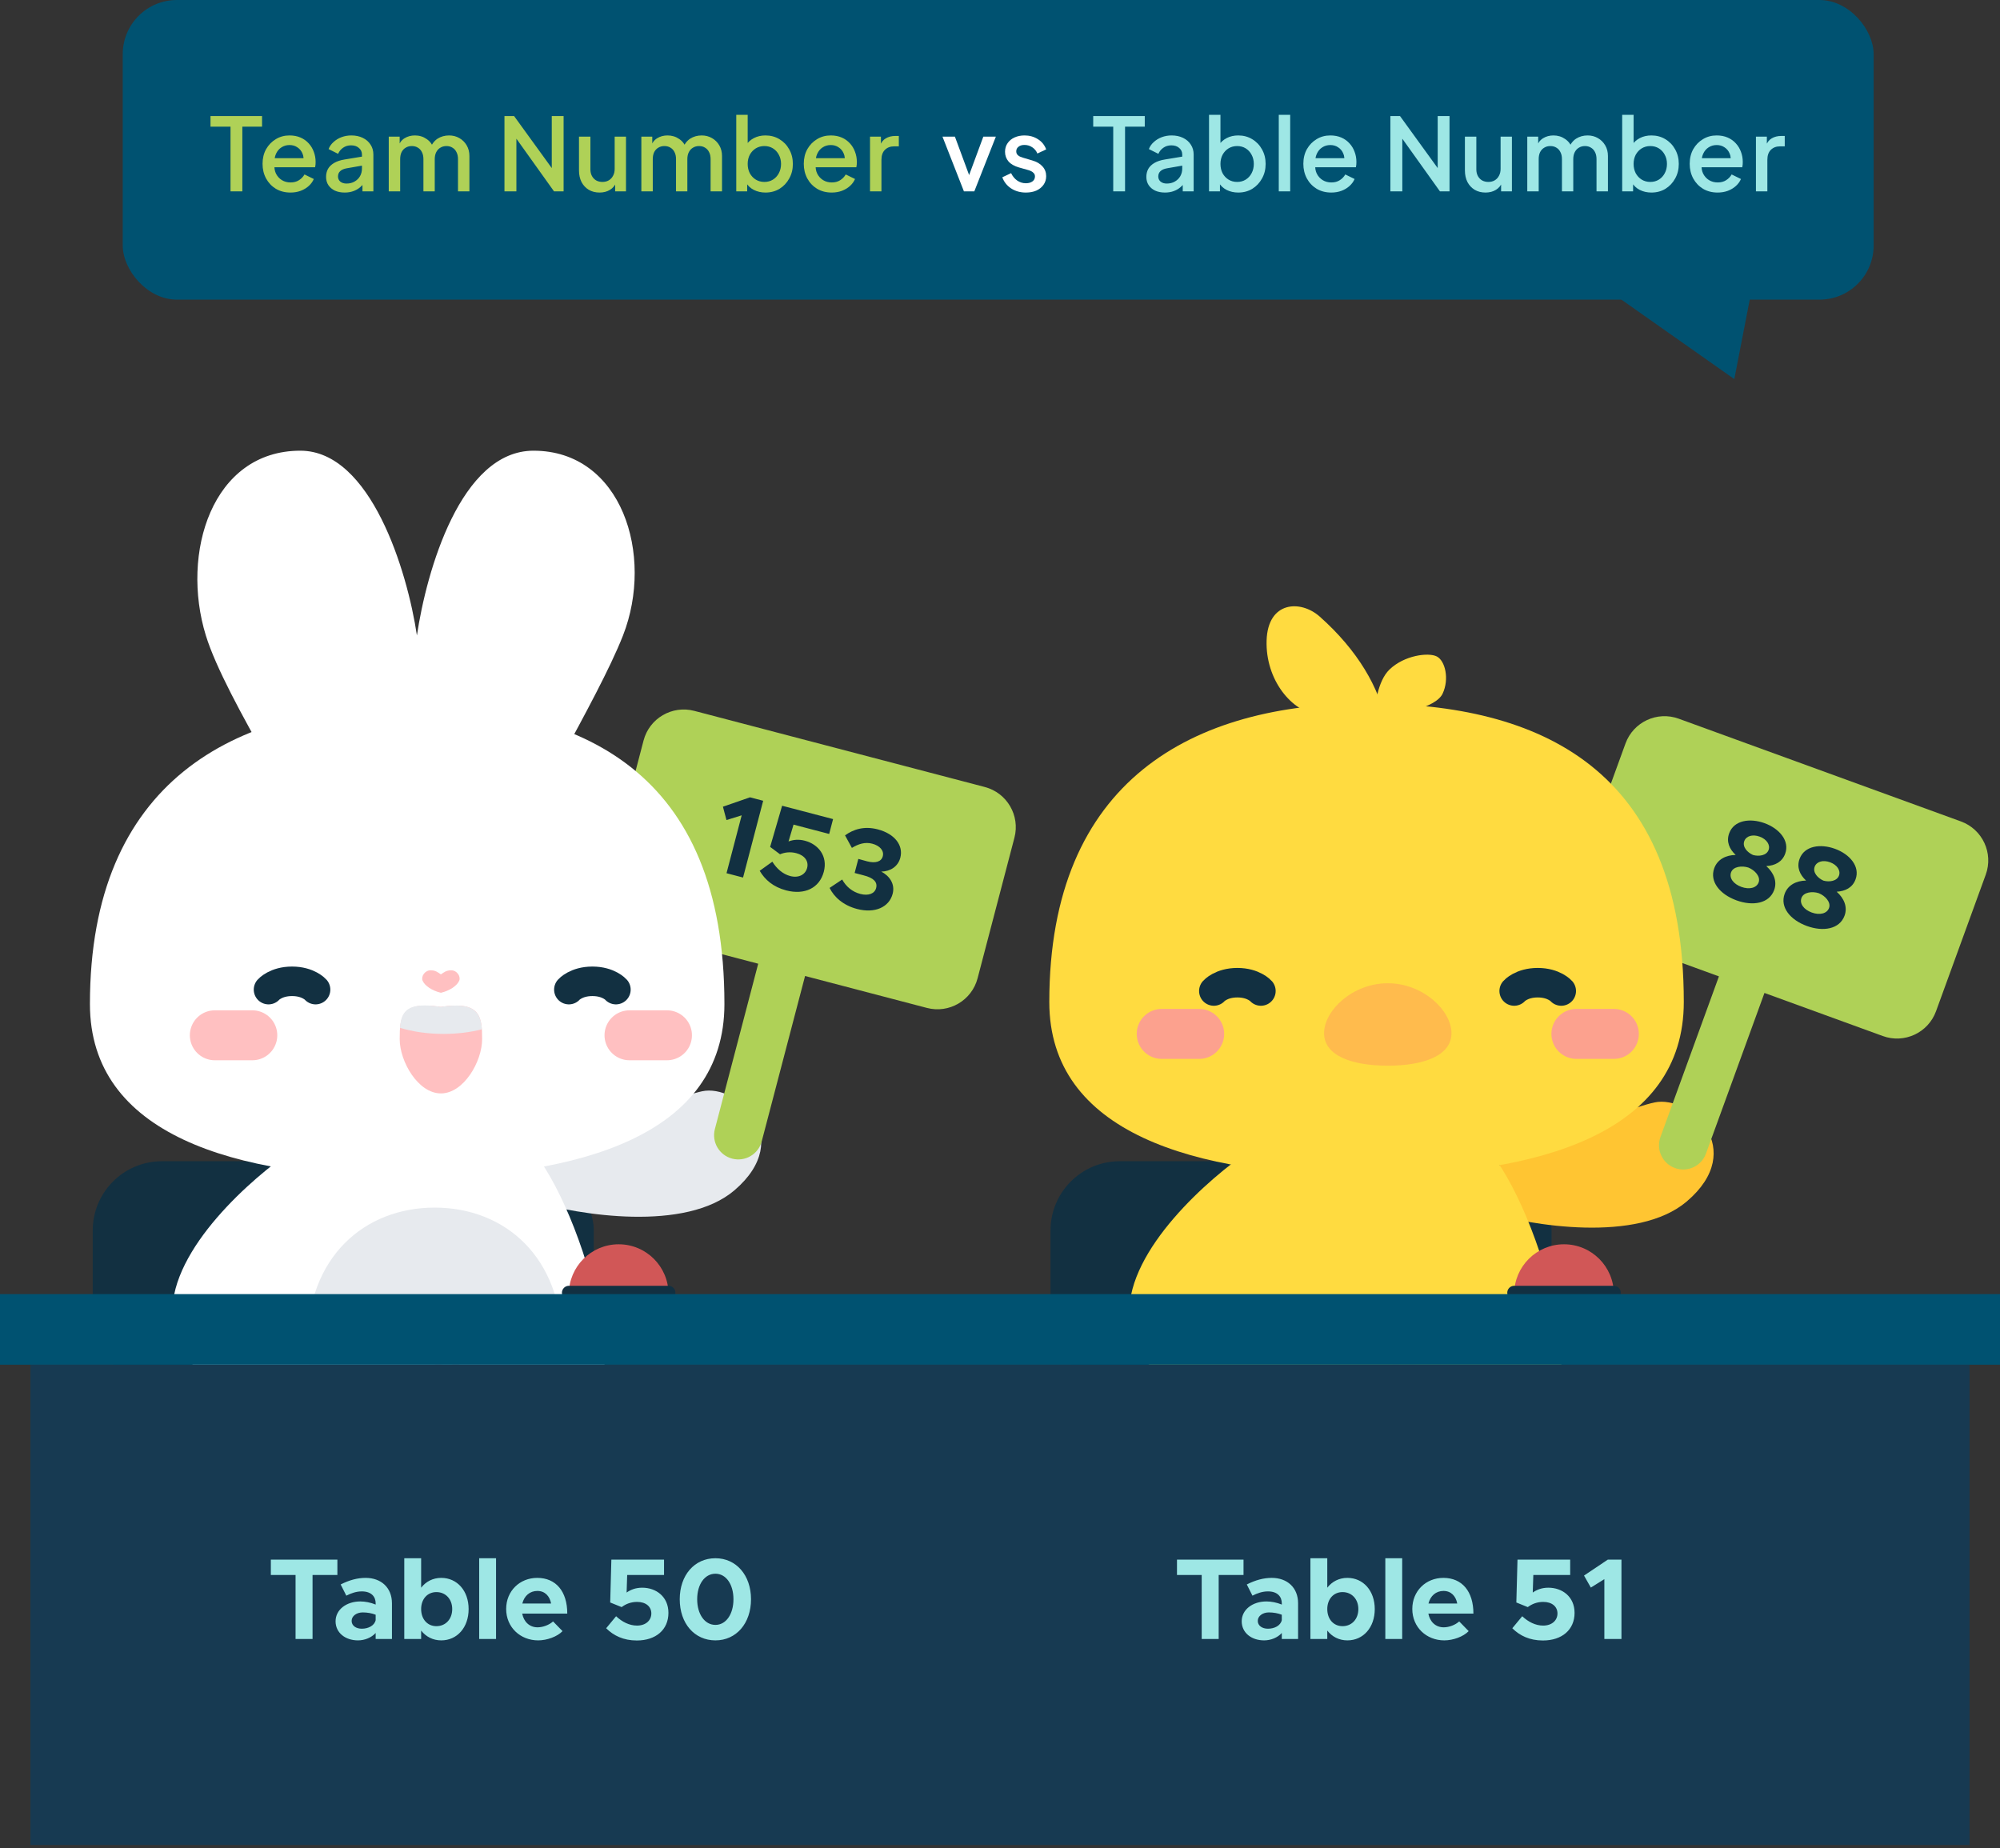 <svg width="554" height="512" viewBox="0 0 554 512" fill="none" xmlns="http://www.w3.org/2000/svg">
<rect x="0" y="0" width="554" height="512" fill="#333333" stroke="none"/>
<rect x="25.688" y="321.663" width="138.788" height="62.493" rx="19.169" fill="#123041"/>
<rect x="290.996" y="321.663" width="138.788" height="62.493" rx="19.169" fill="#123041"/>
<path d="M203.472 329.687C189.897 341.33 160.458 336.595 147.435 332.773C146.456 331.591 144.562 328.379 144.815 324.982C145.131 320.736 184.709 304.39 194.465 302.285C204.221 300.181 220.441 315.134 203.472 329.687Z" fill="#E7EAEE"/>
<path fill-rule="evenodd" clip-rule="evenodd" d="M192.31 196.91C186.165 195.3 179.878 198.975 178.268 205.12L168.063 244.061C166.453 250.206 170.129 256.493 176.273 258.103L210.023 266.947L198.02 312.75C197.081 316.334 199.225 320.002 202.809 320.941C206.394 321.88 210.061 319.736 211 316.151L223.003 270.349L256.752 279.193C262.896 280.804 269.183 277.128 270.793 270.983L280.998 232.042C282.609 225.897 278.933 219.61 272.788 218L192.31 196.91Z" fill="#AFD157"/>
<path d="M201.245 241.879L205.447 225.844L201.233 227.155L200.251 223.457L207.747 220.856L211.4 221.813L205.827 243.079L201.245 241.879ZM217.777 246.641C214.217 245.708 211.896 243.711 210.434 241.21L213.94 238.689C215.152 240.627 216.843 242.129 218.886 242.664C221.269 243.289 223.097 242.246 223.576 240.42C224.063 238.563 222.901 236.935 220.58 236.327C218.97 235.905 217.439 236.066 216.067 236.633L213.327 234.591L216.646 223.188L230.761 226.887L229.682 231.004L219.808 228.417L218.42 233.081C219.667 232.614 221.175 232.414 222.939 232.876C226.685 233.858 229.333 237.132 228.198 241.466C227.013 245.985 222.885 247.98 217.777 246.641ZM237.398 251.783C233.591 250.785 231.048 248.498 229.796 245.953L233.284 243.626C234.379 245.633 236.156 247.058 238.291 247.617C240.613 248.226 242.29 247.507 242.687 245.991C243.117 244.35 242.036 243.174 239.18 242.458L236.735 241.817L237.757 237.917L240.194 238.589C242.516 239.197 244.136 238.696 244.533 237.179C244.939 235.631 243.713 234.251 241.608 233.7C239.627 233.18 237.789 233.757 235.975 234.87L234.074 231.394C236.398 229.721 239.367 228.746 243.143 229.735C247.91 230.984 250.272 234.217 249.388 237.591C248.747 240.036 246.644 241.371 244.113 241.435C246.296 242.57 248.002 244.77 247.264 247.587C246.299 251.271 242.382 253.089 237.398 251.783Z" fill="#123041"/>
<path d="M158.51 423.393C163.473 421.364 168.305 394.326 167.326 380.866L119.657 388.474C118.677 399.398 118.612 421.676 120.963 423.393C123.901 425.538 152.307 425.928 158.51 423.393Z" fill="#E7EAEE"/>
<path d="M162.236 393.446C177.072 383.58 157.017 322.037 142.526 314.286C128.035 306.534 104.466 307.708 94.115 314.286C83.764 320.863 58.185 383.345 73.022 393.446C87.858 403.546 147.4 403.311 162.236 393.446Z" fill="white"/>
<path d="M77.447 423.393C72.484 421.364 67.652 394.326 68.631 380.866L116.3 388.474C117.28 399.398 117.345 421.676 114.994 423.393C112.056 425.538 83.65 425.928 77.447 423.393Z" fill="white"/>
<path d="M47.745 363.715C47.438 345.834 69.863 326.182 81.114 318.591C82.648 318.591 86.331 319.181 88.785 321.543C91.854 324.495 79.197 365.402 74.594 374.258C69.991 383.114 48.129 386.066 47.745 363.715Z" fill="white"/>
<path d="M155.689 372.506C155.689 390.964 139.889 395.398 120.399 395.398C100.909 395.398 85.109 390.964 85.109 372.506C85.109 348.241 100.909 334.506 120.399 334.506C139.889 334.506 155.689 348.241 155.689 372.506Z" fill="#E7EAEE"/>
<path d="M121.483 384.327C121.625 384.328 121.766 384.3 121.898 384.247C122.03 384.194 122.149 384.115 122.25 384.015L127.057 379.18C127.234 378.975 127.326 378.711 127.316 378.44C127.305 378.17 127.192 377.913 127 377.722C126.808 377.531 126.55 377.418 126.278 377.408C126.006 377.398 125.74 377.49 125.534 377.666L120.716 382.447C120.615 382.546 120.535 382.665 120.48 382.796C120.425 382.927 120.397 383.068 120.397 383.209C120.397 383.351 120.425 383.492 120.48 383.623C120.535 383.753 120.615 383.872 120.716 383.972C120.814 384.08 120.932 384.166 121.063 384.227C121.195 384.288 121.338 384.322 121.483 384.327Z" fill="#FFC0C1"/>
<path d="M126.238 384.327C126.38 384.328 126.519 384.301 126.65 384.247C126.781 384.194 126.899 384.115 126.999 384.016C127.1 383.916 127.18 383.798 127.234 383.667C127.288 383.537 127.316 383.396 127.316 383.255C127.316 383.113 127.288 382.973 127.234 382.843C127.18 382.712 127.1 382.594 126.999 382.494L122.23 377.724C122.131 377.624 122.012 377.544 121.882 377.49C121.751 377.435 121.611 377.407 121.469 377.407C121.328 377.407 121.188 377.435 121.057 377.49C120.927 377.544 120.808 377.624 120.709 377.724C120.509 377.925 120.397 378.197 120.397 378.48C120.397 378.763 120.509 379.035 120.709 379.236L125.488 384.016C125.688 384.214 125.957 384.326 126.238 384.327V384.327Z" fill="#FFC0C1"/>
<path d="M57.018 176.021C62.554 193.965 86.256 229.095 91.27 243.785H138.668C143.682 229.095 165.557 193.965 172.574 176.021C181.277 153.767 172.226 124.843 147.781 124.843C127.597 124.843 118.142 158.172 115.488 176.021C112.834 158.172 102.687 124.843 83.196 124.843C58.751 124.843 49.974 153.188 57.018 176.021Z" fill="white"/>
<path d="M200.666 278.114C200.666 314.228 161.065 326.203 112.934 326.203C64.803 326.203 24.91 314.228 24.91 278.114C24.91 216.536 64.803 195.424 112.934 195.424C161.065 195.424 200.666 213.604 200.666 278.114Z" fill="white"/>
<path d="M59.508 286.775H69.887" stroke="#FFC0C1" stroke-width="13.839" stroke-linecap="round"/>
<path d="M174.371 286.775H184.75" stroke="#FFC0C1" stroke-width="13.839" stroke-linecap="round"/>
<path d="M133.549 287.827C133.549 281.592 133.038 277.19 122.112 278.915C111.185 277.19 110.715 281.595 110.715 287.827C110.715 294.059 115.827 302.877 122.132 302.877C128.438 302.877 133.549 294.063 133.549 287.827Z" fill="#FFC0C1"/>
<path fill-rule="evenodd" clip-rule="evenodd" d="M133.479 285.123C130.301 285.934 126.696 286.392 122.875 286.392C118.451 286.392 114.316 285.778 110.799 284.712C111.157 279.916 112.992 277.476 122.112 278.916C131.375 277.453 133.153 280.394 133.479 285.123Z" fill="#E7EAEE"/>
<path d="M119.302 268.771C120.66 268.771 121.282 269.337 122.131 269.903C122.98 269.337 123.602 268.771 124.961 268.771C126.658 268.771 127.644 270.55 127.224 271.601C126.658 273.017 124.583 274.432 122.131 274.998C119.679 274.432 117.604 273.017 117.038 271.601C116.618 270.55 117.604 268.771 119.302 268.771Z" fill="#FFC0C1"/>
<path d="M87.414 274.123C87.414 274.123 85.409 271.823 80.896 271.823C76.384 271.823 74.379 274.123 74.379 274.123" stroke="#123041" stroke-width="8.175" stroke-linecap="round"/>
<path d="M170.609 274.123C170.609 274.123 168.604 271.823 164.092 271.823C159.58 271.823 157.574 274.123 157.574 274.123" stroke="#123041" stroke-width="8.175" stroke-linecap="round"/>
<circle cx="171.376" cy="358.469" r="13.802" fill="#D15757"/>
<path d="M157.574 358.086H185.178" stroke="#123041" stroke-width="3.834" stroke-linecap="round"/>
<path d="M467.231 332.808C453.608 344.395 424.189 339.539 411.182 335.663C410.208 334.477 408.327 331.257 408.594 327.861C408.928 323.616 448.572 307.434 458.337 305.369C468.102 303.305 484.259 318.326 467.231 332.808Z" fill="#FFC532"/>
<path fill-rule="evenodd" clip-rule="evenodd" d="M465.003 199.078C459.034 196.905 452.434 199.982 450.261 205.951L436.489 243.779C434.316 249.747 437.393 256.348 443.362 258.521L476.145 270.456L459.947 314.949C458.68 318.431 460.475 322.281 463.957 323.549C467.438 324.816 471.289 323.021 472.556 319.539L488.754 275.047L521.538 286.982C527.507 289.155 534.108 286.078 536.281 280.109L550.052 242.282C552.225 236.313 549.148 229.712 543.179 227.539L465.003 199.078Z" fill="#AFD157"/>
<path d="M481.004 249.399C476.433 247.735 473.493 244.213 474.85 240.484C475.737 238.049 478.078 236.858 480.782 236.82C479.055 235.204 478.128 233.164 478.982 230.819C480.307 227.18 484.758 226.553 488.787 228.02C492.907 229.52 495.79 232.919 494.498 236.467C493.655 238.783 491.665 239.761 489.261 239.907C491.347 241.756 492.314 244.152 491.449 246.527C490.08 250.286 485.544 251.052 481.004 249.399ZM485.58 236.83C487.247 237.301 489.342 236.974 489.9 235.44C490.415 234.027 489.384 232.46 487.43 231.749C485.445 231.026 483.679 231.575 483.164 232.988C482.584 234.582 484 236.119 485.58 236.83ZM482.361 245.671C484.556 246.47 486.574 245.979 487.144 244.415C487.735 242.791 486.062 241.024 484.31 240.318C482.514 239.733 480.097 240.011 479.506 241.634C478.937 243.198 480.136 244.861 482.361 245.671ZM500.502 256.498C495.931 254.834 492.991 251.311 494.349 247.583C495.235 245.147 497.576 243.956 500.28 243.919C498.553 242.302 497.627 240.263 498.48 237.917C499.805 234.279 504.256 233.652 508.285 235.119C512.405 236.618 515.288 240.018 513.996 243.566C513.153 245.881 511.163 246.859 508.759 247.006C510.845 248.855 511.812 251.25 510.947 253.626C509.578 257.384 505.042 258.151 500.502 256.498ZM505.078 243.929C506.745 244.4 508.84 244.072 509.398 242.539C509.913 241.126 508.882 239.559 506.928 238.847C504.943 238.125 503.177 238.674 502.663 240.087C502.082 241.68 503.498 243.217 505.078 243.929ZM501.859 252.769C504.054 253.568 506.072 253.077 506.642 251.513C507.233 249.89 505.56 248.123 503.808 247.417C502.012 246.831 499.595 247.109 499.004 248.733C498.435 250.296 499.634 251.959 501.859 252.769Z" fill="#123041"/>
<path d="M423.565 423.524C428.528 421.496 433.36 394.458 432.38 380.998L384.712 388.606C383.732 399.53 383.667 421.808 386.018 423.524C388.956 425.67 417.361 426.06 423.565 423.524Z" fill="#FFC532"/>
<path d="M427.291 393.577C442.127 383.712 422.071 322.169 407.58 314.417C393.089 306.666 369.52 307.84 359.17 314.417C348.819 320.995 323.24 383.477 338.076 393.577C352.912 403.678 412.455 403.443 427.291 393.577Z" fill="#FFDB40"/>
<path d="M342.502 423.524C337.539 421.496 332.706 394.458 333.686 380.998L381.355 388.606C382.334 399.53 382.4 421.808 380.049 423.524C377.11 425.67 348.705 426.06 342.502 423.524Z" fill="#FFDB40"/>
<path d="M312.804 363.847C312.497 345.966 334.922 326.314 346.173 318.723C347.707 318.723 351.389 319.313 353.844 321.675C356.912 324.627 344.255 365.533 339.653 374.39C335.05 383.246 313.187 386.198 312.804 363.847Z" fill="#FFDB40"/>
<path d="M386.542 384.458C386.684 384.458 386.825 384.431 386.957 384.378C387.088 384.324 387.208 384.246 387.309 384.146L392.115 379.311C392.292 379.106 392.385 378.841 392.374 378.571C392.364 378.301 392.251 378.044 392.059 377.853C391.866 377.661 391.608 377.549 391.337 377.539C391.065 377.528 390.799 377.62 390.592 377.796L385.775 382.577C385.674 382.677 385.593 382.796 385.539 382.927C385.484 383.058 385.455 383.198 385.455 383.34C385.455 383.482 385.484 383.623 385.539 383.753C385.593 383.884 385.674 384.003 385.775 384.103C385.872 384.21 385.99 384.297 386.122 384.358C386.254 384.419 386.397 384.453 386.542 384.458Z" fill="#FFBB4D"/>
<path d="M391.297 384.458C391.438 384.458 391.578 384.431 391.709 384.378C391.839 384.325 391.958 384.246 392.058 384.147C392.158 384.047 392.238 383.929 392.293 383.798C392.347 383.667 392.375 383.527 392.375 383.386C392.375 383.244 392.347 383.104 392.293 382.974C392.238 382.843 392.158 382.724 392.058 382.625L387.289 377.855C387.189 377.755 387.071 377.675 386.94 377.621C386.81 377.566 386.669 377.538 386.528 377.538C386.387 377.538 386.246 377.566 386.116 377.621C385.985 377.675 385.867 377.755 385.767 377.855C385.568 378.056 385.455 378.328 385.455 378.611C385.455 378.894 385.568 379.166 385.767 379.366L390.547 384.147C390.747 384.345 391.016 384.456 391.297 384.458V384.458Z" fill="#FFBB4D"/>
<path d="M466.412 277.553C466.412 313.667 426.811 325.643 378.68 325.643C330.549 325.643 290.656 313.667 290.656 277.553C290.656 215.976 330.549 194.863 378.68 194.863C426.811 194.863 466.412 213.043 466.412 277.553Z" fill="#FFDB40"/>
<path d="M321.793 286.392H332.172" stroke="#FCA18E" stroke-width="13.839" stroke-linecap="round"/>
<path d="M436.66 286.392H447.039" stroke="#FCA18E" stroke-width="13.839" stroke-linecap="round"/>
<path d="M402.059 286.2C402.059 292.506 394.159 295.196 384.414 295.196C374.669 295.196 366.77 292.506 366.77 286.2C366.77 279.895 374.669 272.361 384.414 272.361C394.159 272.361 402.059 279.895 402.059 286.2Z" fill="#FFBB4D"/>
<path d="M365.566 170.797C376.063 180.106 382.093 190.545 383.877 200.046L365.405 198.076C357.798 197.265 350.512 188.299 350.849 177.417C351.185 166.534 360.228 166.064 365.566 170.797Z" fill="#FFDB40"/>
<path d="M384.844 185.502C381.576 188.693 380.75 195.647 380.746 198.725C387.077 198.14 397.7 196.194 399.605 192.139C401.51 188.085 400.322 183.045 398.002 181.844C395.683 180.642 388.93 181.513 384.844 185.502Z" fill="#FFDB40"/>
<path d="M349.27 274.507C349.27 274.507 347.264 272.206 342.752 272.206C338.24 272.206 336.234 274.507 336.234 274.507" stroke="#123041" stroke-width="8.175" stroke-linecap="round"/>
<path d="M432.465 274.507C432.465 274.507 430.459 272.206 425.947 272.206C421.435 272.206 419.43 274.507 419.43 274.507" stroke="#123041" stroke-width="8.175" stroke-linecap="round"/>
<circle cx="433.232" cy="358.469" r="13.802" fill="#D15757"/>
<path d="M419.43 358.086H447.034" stroke="#123041" stroke-width="3.834" stroke-linecap="round"/>
<rect x="8.434" y="378.022" width="537.131" height="133.037" fill="#173A52"/>
<rect y="358.469" width="554" height="19.553" fill="#005271"/>
<path d="M81.872 454V436.272H75.024V432.016H93.456V436.272H86.576V454H81.872ZM101.274 437.072C105.594 437.072 108.57 439.792 108.57 444.112V454H104.058V452.336C102.874 453.648 100.986 454.384 99.162 454.384C95.642 454.384 92.954 452.272 92.954 449.104C92.954 445.84 95.994 443.6 99.802 443.6C101.146 443.6 102.65 443.888 104.058 444.464V444.112C104.058 442.352 102.938 440.816 100.218 440.816C98.682 440.816 97.242 441.328 95.93 442L94.362 438.896C96.698 437.712 98.97 437.072 101.274 437.072ZM100.218 451.152C102.01 451.152 103.706 450.32 104.058 448.784V447.28C103.002 446.864 101.754 446.64 100.474 446.64C98.778 446.64 97.402 447.632 97.402 448.976C97.402 450.32 98.618 451.152 100.218 451.152ZM122.224 437.072C126.64 437.072 129.808 440.656 129.808 445.712C129.808 450.8 126.64 454.384 122.224 454.384C119.92 454.384 117.968 453.36 116.656 451.664V454H111.984V431.632H116.656V439.792C117.968 438.096 119.92 437.072 122.224 437.072ZM120.88 450.448C123.44 450.448 125.264 448.496 125.264 445.712C125.264 442.96 123.44 441.008 120.88 441.008C118.384 441.008 116.656 442.96 116.656 445.712C116.656 448.496 118.384 450.448 120.88 450.448ZM132.734 454V431.632H137.406V454H132.734ZM148.911 450.768C150.415 450.768 152.143 450.096 153.199 449.136L155.823 451.824C154.351 453.36 151.503 454.384 149.071 454.384C144.143 454.384 140.207 450.768 140.207 445.68C140.207 440.688 143.983 437.072 148.815 437.072C153.999 437.072 157.135 440.816 157.135 446.96H144.655C145.071 449.2 146.639 450.768 148.911 450.768ZM148.847 440.688C146.767 440.688 145.199 442.064 144.687 444.176H152.655C152.271 442.128 150.959 440.688 148.847 440.688ZM176.387 454.416C172.707 454.416 169.955 453.072 167.907 451.024L170.659 447.696C172.323 449.264 174.339 450.288 176.451 450.288C178.915 450.288 180.419 448.816 180.419 446.928C180.419 445.008 178.883 443.728 176.483 443.728C174.819 443.728 173.379 444.272 172.195 445.168L169.027 443.888L169.347 432.016H183.939V436.272H173.731L173.571 441.136C174.659 440.368 176.067 439.792 177.891 439.792C181.763 439.792 185.155 442.288 185.155 446.768C185.155 451.44 181.667 454.416 176.387 454.416ZM198.175 454.384C192.351 454.384 188.287 449.68 188.287 442.992C188.287 436.336 192.351 431.632 198.175 431.632C203.935 431.632 208.031 436.336 208.031 442.992C208.031 449.68 203.935 454.384 198.175 454.384ZM198.175 450.096C201.119 450.096 203.167 447.12 203.167 442.992C203.167 438.864 201.119 435.92 198.175 435.92C195.199 435.92 193.119 438.864 193.119 442.992C193.119 447.12 195.199 450.096 198.175 450.096Z" fill="url(#paint0_linear_2492_273)"/>
<path d="M332.872 454V436.272H326.024V432.016H344.456V436.272H337.576V454H332.872ZM352.274 437.072C356.594 437.072 359.57 439.792 359.57 444.112V454H355.058V452.336C353.874 453.648 351.986 454.384 350.162 454.384C346.642 454.384 343.954 452.272 343.954 449.104C343.954 445.84 346.994 443.6 350.802 443.6C352.146 443.6 353.65 443.888 355.058 444.464V444.112C355.058 442.352 353.938 440.816 351.218 440.816C349.682 440.816 348.242 441.328 346.93 442L345.362 438.896C347.698 437.712 349.97 437.072 352.274 437.072ZM351.218 451.152C353.01 451.152 354.706 450.32 355.058 448.784V447.28C354.002 446.864 352.754 446.64 351.474 446.64C349.778 446.64 348.402 447.632 348.402 448.976C348.402 450.32 349.618 451.152 351.218 451.152ZM373.224 437.072C377.64 437.072 380.808 440.656 380.808 445.712C380.808 450.8 377.64 454.384 373.224 454.384C370.92 454.384 368.968 453.36 367.656 451.664V454H362.984V431.632H367.656V439.792C368.968 438.096 370.92 437.072 373.224 437.072ZM371.88 450.448C374.44 450.448 376.264 448.496 376.264 445.712C376.264 442.96 374.44 441.008 371.88 441.008C369.384 441.008 367.656 442.96 367.656 445.712C367.656 448.496 369.384 450.448 371.88 450.448ZM383.734 454V431.632H388.406V454H383.734ZM399.911 450.768C401.415 450.768 403.143 450.096 404.199 449.136L406.823 451.824C405.351 453.36 402.503 454.384 400.071 454.384C395.143 454.384 391.207 450.768 391.207 445.68C391.207 440.688 394.983 437.072 399.815 437.072C404.999 437.072 408.135 440.816 408.135 446.96H395.655C396.071 449.2 397.639 450.768 399.911 450.768ZM399.847 440.688C397.767 440.688 396.199 442.064 395.687 444.176H403.655C403.271 442.128 401.959 440.688 399.847 440.688ZM427.387 454.416C423.707 454.416 420.955 453.072 418.907 451.024L421.659 447.696C423.323 449.264 425.339 450.288 427.451 450.288C429.915 450.288 431.419 448.816 431.419 446.928C431.419 445.008 429.883 443.728 427.483 443.728C425.819 443.728 424.379 444.272 423.195 445.168L420.027 443.888L420.347 432.016H434.939V436.272H424.731L424.571 441.136C425.659 440.368 427.067 439.792 428.891 439.792C432.763 439.792 436.155 442.288 436.155 446.768C436.155 451.44 432.667 454.416 427.387 454.416ZM444.407 454V437.424L440.663 439.76L438.775 436.432L445.367 432.016H449.143V454H444.407Z" fill="url(#paint1_linear_2492_273)"/>
<rect x="34" width="485" height="83" rx="15" fill="#005271"/>
<path d="M63.852 53V35.08H58.308V32.14H72.588V35.08H67.128V53H63.852ZM80.454 53.336C78.942 53.336 77.598 52.991 76.422 52.3C75.264 51.591 74.359 50.639 73.706 49.444C73.052 48.231 72.726 46.877 72.726 45.384C72.726 43.853 73.052 42.5 73.706 41.324C74.378 40.148 75.274 39.224 76.394 38.552C77.514 37.861 78.783 37.516 80.202 37.516C81.34 37.516 82.358 37.712 83.254 38.104C84.15 38.496 84.906 39.037 85.522 39.728C86.138 40.4 86.604 41.175 86.922 42.052C87.258 42.929 87.426 43.863 87.426 44.852C87.426 45.095 87.416 45.347 87.398 45.608C87.379 45.869 87.342 46.112 87.286 46.336H75.218V43.816H85.494L83.982 44.964C84.168 44.049 84.103 43.237 83.786 42.528C83.487 41.8 83.02 41.231 82.386 40.82C81.77 40.391 81.042 40.176 80.202 40.176C79.362 40.176 78.615 40.391 77.962 40.82C77.308 41.231 76.804 41.828 76.45 42.612C76.095 43.377 75.955 44.311 76.03 45.412C75.936 46.439 76.076 47.335 76.45 48.1C76.842 48.865 77.383 49.463 78.074 49.892C78.783 50.321 79.586 50.536 80.482 50.536C81.396 50.536 82.171 50.331 82.806 49.92C83.459 49.509 83.972 48.977 84.346 48.324L86.922 49.584C86.623 50.293 86.156 50.937 85.522 51.516C84.906 52.076 84.159 52.524 83.282 52.86C82.423 53.177 81.48 53.336 80.454 53.336ZM95.473 53.336C94.446 53.336 93.541 53.159 92.757 52.804C91.991 52.431 91.394 51.927 90.965 51.292C90.535 50.639 90.321 49.873 90.321 48.996C90.321 48.175 90.498 47.437 90.853 46.784C91.226 46.131 91.795 45.58 92.561 45.132C93.326 44.684 94.287 44.367 95.445 44.18L100.709 43.312V45.804L96.061 46.616C95.221 46.765 94.605 47.036 94.213 47.428C93.821 47.801 93.625 48.287 93.625 48.884C93.625 49.463 93.839 49.939 94.269 50.312C94.717 50.667 95.286 50.844 95.977 50.844C96.835 50.844 97.582 50.657 98.217 50.284C98.87 49.911 99.374 49.416 99.729 48.8C100.083 48.165 100.261 47.465 100.261 46.7V42.808C100.261 42.061 99.981 41.455 99.421 40.988C98.879 40.503 98.151 40.26 97.237 40.26C96.397 40.26 95.659 40.484 95.025 40.932C94.409 41.361 93.951 41.921 93.653 42.612L91.021 41.296C91.301 40.549 91.758 39.896 92.393 39.336C93.027 38.757 93.765 38.309 94.605 37.992C95.463 37.675 96.369 37.516 97.321 37.516C98.515 37.516 99.57 37.74 100.485 38.188C101.418 38.636 102.137 39.261 102.641 40.064C103.163 40.848 103.425 41.763 103.425 42.808V53H100.401V50.256L101.045 50.34C100.69 50.956 100.233 51.488 99.673 51.936C99.131 52.384 98.506 52.729 97.797 52.972C97.106 53.215 96.331 53.336 95.473 53.336ZM107.684 53V37.852H110.708V41.128L110.316 40.624C110.634 39.597 111.212 38.823 112.052 38.3C112.892 37.777 113.854 37.516 114.936 37.516C116.15 37.516 117.223 37.843 118.156 38.496C119.108 39.131 119.743 39.98 120.06 41.044L119.164 41.128C119.612 39.915 120.294 39.009 121.208 38.412C122.142 37.815 123.206 37.516 124.4 37.516C125.446 37.516 126.388 37.759 127.228 38.244C128.087 38.729 128.768 39.401 129.272 40.26C129.776 41.119 130.028 42.099 130.028 43.2V53H126.864V44.068C126.864 43.303 126.724 42.659 126.444 42.136C126.183 41.595 125.81 41.184 125.324 40.904C124.858 40.605 124.307 40.456 123.672 40.456C123.038 40.456 122.478 40.605 121.992 40.904C121.507 41.184 121.124 41.595 120.844 42.136C120.564 42.677 120.424 43.321 120.424 44.068V53H117.288V44.068C117.288 43.303 117.148 42.659 116.868 42.136C116.607 41.595 116.234 41.184 115.748 40.904C115.282 40.605 114.722 40.456 114.068 40.456C113.434 40.456 112.874 40.605 112.388 40.904C111.903 41.184 111.52 41.595 111.24 42.136C110.979 42.677 110.848 43.321 110.848 44.068V53H107.684ZM139.737 53V32.14H142.397L154.101 48.296L152.841 48.492V32.14H156.117V53H153.457L141.837 36.732L143.041 36.508V53H139.737ZM166.092 53.336C164.954 53.336 163.955 53.084 163.096 52.58C162.238 52.057 161.566 51.339 161.08 50.424C160.614 49.491 160.38 48.417 160.38 47.204V37.852H163.544V46.924C163.544 47.615 163.684 48.221 163.964 48.744C164.244 49.267 164.636 49.677 165.14 49.976C165.644 50.256 166.223 50.396 166.876 50.396C167.548 50.396 168.136 50.247 168.64 49.948C169.144 49.649 169.536 49.229 169.816 48.688C170.115 48.147 170.264 47.512 170.264 46.784V37.852H173.4V53H170.404V50.032L170.74 50.424C170.386 51.357 169.798 52.076 168.976 52.58C168.155 53.084 167.194 53.336 166.092 53.336ZM177.655 53V37.852H180.679V41.128L180.287 40.624C180.604 39.597 181.183 38.823 182.023 38.3C182.863 37.777 183.824 37.516 184.907 37.516C186.12 37.516 187.193 37.843 188.127 38.496C189.079 39.131 189.713 39.98 190.031 41.044L189.135 41.128C189.583 39.915 190.264 39.009 191.179 38.412C192.112 37.815 193.176 37.516 194.371 37.516C195.416 37.516 196.359 37.759 197.199 38.244C198.057 38.729 198.739 39.401 199.243 40.26C199.747 41.119 199.999 42.099 199.999 43.2V53H196.835V44.068C196.835 43.303 196.695 42.659 196.415 42.136C196.153 41.595 195.78 41.184 195.295 40.904C194.828 40.605 194.277 40.456 193.643 40.456C193.008 40.456 192.448 40.605 191.963 40.904C191.477 41.184 191.095 41.595 190.815 42.136C190.535 42.677 190.395 43.321 190.395 44.068V53H187.259V44.068C187.259 43.303 187.119 42.659 186.839 42.136C186.577 41.595 186.204 41.184 185.719 40.904C185.252 40.605 184.692 40.456 184.039 40.456C183.404 40.456 182.844 40.605 182.359 40.904C181.873 41.184 181.491 41.595 181.211 42.136C180.949 42.677 180.819 43.321 180.819 44.068V53H177.655ZM212.037 53.336C210.861 53.336 209.788 53.093 208.817 52.608C207.865 52.123 207.128 51.423 206.605 50.508L206.969 49.92V53H203.945V31.804H207.109V40.988L206.605 40.26C207.165 39.401 207.912 38.729 208.845 38.244C209.779 37.759 210.843 37.516 212.037 37.516C213.475 37.516 214.763 37.861 215.901 38.552C217.059 39.243 217.964 40.185 218.617 41.38C219.289 42.575 219.625 43.919 219.625 45.412C219.625 46.905 219.289 48.249 218.617 49.444C217.964 50.639 217.068 51.591 215.929 52.3C214.791 52.991 213.493 53.336 212.037 53.336ZM211.729 50.396C212.625 50.396 213.419 50.181 214.109 49.752C214.8 49.323 215.341 48.735 215.733 47.988C216.144 47.223 216.349 46.364 216.349 45.412C216.349 44.46 216.144 43.611 215.733 42.864C215.341 42.117 214.8 41.529 214.109 41.1C213.419 40.671 212.625 40.456 211.729 40.456C210.852 40.456 210.059 40.671 209.349 41.1C208.659 41.529 208.108 42.117 207.697 42.864C207.305 43.611 207.109 44.46 207.109 45.412C207.109 46.364 207.305 47.223 207.697 47.988C208.108 48.735 208.659 49.323 209.349 49.752C210.059 50.181 210.852 50.396 211.729 50.396ZM230.375 53.336C228.863 53.336 227.519 52.991 226.343 52.3C225.186 51.591 224.28 50.639 223.627 49.444C222.974 48.231 222.647 46.877 222.647 45.384C222.647 43.853 222.974 42.5 223.627 41.324C224.299 40.148 225.195 39.224 226.315 38.552C227.435 37.861 228.704 37.516 230.123 37.516C231.262 37.516 232.279 37.712 233.175 38.104C234.071 38.496 234.827 39.037 235.443 39.728C236.059 40.4 236.526 41.175 236.843 42.052C237.179 42.929 237.347 43.863 237.347 44.852C237.347 45.095 237.338 45.347 237.319 45.608C237.3 45.869 237.263 46.112 237.207 46.336H225.139V43.816H235.415L233.903 44.964C234.09 44.049 234.024 43.237 233.707 42.528C233.408 41.8 232.942 41.231 232.307 40.82C231.691 40.391 230.963 40.176 230.123 40.176C229.283 40.176 228.536 40.391 227.883 40.82C227.23 41.231 226.726 41.828 226.371 42.612C226.016 43.377 225.876 44.311 225.951 45.412C225.858 46.439 225.998 47.335 226.371 48.1C226.763 48.865 227.304 49.463 227.995 49.892C228.704 50.321 229.507 50.536 230.403 50.536C231.318 50.536 232.092 50.331 232.727 49.92C233.38 49.509 233.894 48.977 234.267 48.324L236.843 49.584C236.544 50.293 236.078 50.937 235.443 51.516C234.827 52.076 234.08 52.524 233.203 52.86C232.344 53.177 231.402 53.336 230.375 53.336ZM240.995 53V37.852H244.019V40.904L243.739 40.456C244.075 39.467 244.616 38.757 245.363 38.328C246.11 37.88 247.006 37.656 248.051 37.656H248.975V40.54H247.659C246.614 40.54 245.764 40.867 245.111 41.52C244.476 42.155 244.159 43.069 244.159 44.264V53H240.995Z" fill="#AFD157"/>
<path d="M267.004 53L261.068 37.852H264.512L269.076 50.2H267.816L272.38 37.852H275.852L269.888 53H267.004ZM284.163 53.336C282.614 53.336 281.251 52.953 280.075 52.188C278.918 51.423 278.106 50.396 277.639 49.108L280.075 47.96C280.486 48.819 281.046 49.5 281.755 50.004C282.483 50.508 283.286 50.76 284.163 50.76C284.91 50.76 285.516 50.592 285.983 50.256C286.45 49.92 286.683 49.463 286.683 48.884C286.683 48.511 286.58 48.212 286.375 47.988C286.17 47.745 285.908 47.549 285.591 47.4C285.292 47.251 284.984 47.139 284.667 47.064L282.287 46.392C280.98 46.019 280 45.459 279.347 44.712C278.712 43.947 278.395 43.06 278.395 42.052C278.395 41.137 278.628 40.344 279.095 39.672C279.562 38.981 280.206 38.449 281.027 38.076C281.848 37.703 282.772 37.516 283.799 37.516C285.18 37.516 286.412 37.861 287.495 38.552C288.578 39.224 289.343 40.167 289.791 41.38L287.355 42.528C287.056 41.8 286.58 41.221 285.927 40.792C285.292 40.363 284.574 40.148 283.771 40.148C283.08 40.148 282.53 40.316 282.119 40.652C281.708 40.969 281.503 41.389 281.503 41.912C281.503 42.267 281.596 42.565 281.783 42.808C281.97 43.032 282.212 43.219 282.511 43.368C282.81 43.499 283.118 43.611 283.435 43.704L285.899 44.432C287.15 44.787 288.111 45.347 288.783 46.112C289.455 46.859 289.791 47.755 289.791 48.8C289.791 49.696 289.548 50.489 289.063 51.18C288.596 51.852 287.943 52.384 287.103 52.776C286.263 53.149 285.283 53.336 284.163 53.336Z" fill="white"/>
<path d="M308.364 53V35.08H302.82V32.14H317.1V35.08H311.64V53H308.364ZM322.691 53.336C321.664 53.336 320.759 53.159 319.975 52.804C319.209 52.431 318.612 51.927 318.183 51.292C317.753 50.639 317.539 49.873 317.539 48.996C317.539 48.175 317.716 47.437 318.071 46.784C318.444 46.131 319.013 45.58 319.779 45.132C320.544 44.684 321.505 44.367 322.663 44.18L327.927 43.312V45.804L323.279 46.616C322.439 46.765 321.823 47.036 321.431 47.428C321.039 47.801 320.843 48.287 320.843 48.884C320.843 49.463 321.057 49.939 321.487 50.312C321.935 50.667 322.504 50.844 323.195 50.844C324.053 50.844 324.8 50.657 325.435 50.284C326.088 49.911 326.592 49.416 326.947 48.8C327.301 48.165 327.479 47.465 327.479 46.7V42.808C327.479 42.061 327.199 41.455 326.639 40.988C326.097 40.503 325.369 40.26 324.455 40.26C323.615 40.26 322.877 40.484 322.243 40.932C321.627 41.361 321.169 41.921 320.871 42.612L318.239 41.296C318.519 40.549 318.976 39.896 319.611 39.336C320.245 38.757 320.983 38.309 321.823 37.992C322.681 37.675 323.587 37.516 324.539 37.516C325.733 37.516 326.788 37.74 327.703 38.188C328.636 38.636 329.355 39.261 329.859 40.064C330.381 40.848 330.643 41.763 330.643 42.808V53H327.619V50.256L328.263 50.34C327.908 50.956 327.451 51.488 326.891 51.936C326.349 52.384 325.724 52.729 325.015 52.972C324.324 53.215 323.549 53.336 322.691 53.336ZM342.994 53.336C341.818 53.336 340.745 53.093 339.774 52.608C338.822 52.123 338.085 51.423 337.562 50.508L337.926 49.92V53H334.902V31.804H338.066V40.988L337.562 40.26C338.122 39.401 338.869 38.729 339.802 38.244C340.735 37.759 341.799 37.516 342.994 37.516C344.431 37.516 345.719 37.861 346.858 38.552C348.015 39.243 348.921 40.185 349.574 41.38C350.246 42.575 350.582 43.919 350.582 45.412C350.582 46.905 350.246 48.249 349.574 49.444C348.921 50.639 348.025 51.591 346.886 52.3C345.747 52.991 344.45 53.336 342.994 53.336ZM342.686 50.396C343.582 50.396 344.375 50.181 345.066 49.752C345.757 49.323 346.298 48.735 346.69 47.988C347.101 47.223 347.306 46.364 347.306 45.412C347.306 44.46 347.101 43.611 346.69 42.864C346.298 42.117 345.757 41.529 345.066 41.1C344.375 40.671 343.582 40.456 342.686 40.456C341.809 40.456 341.015 40.671 340.306 41.1C339.615 41.529 339.065 42.117 338.654 42.864C338.262 43.611 338.066 44.46 338.066 45.412C338.066 46.364 338.262 47.223 338.654 47.988C339.065 48.735 339.615 49.323 340.306 49.752C341.015 50.181 341.809 50.396 342.686 50.396ZM354.22 53V31.804H357.384V53H354.22ZM368.755 53.336C367.243 53.336 365.899 52.991 364.723 52.3C363.566 51.591 362.66 50.639 362.007 49.444C361.354 48.231 361.027 46.877 361.027 45.384C361.027 43.853 361.354 42.5 362.007 41.324C362.679 40.148 363.575 39.224 364.695 38.552C365.815 37.861 367.084 37.516 368.503 37.516C369.642 37.516 370.659 37.712 371.555 38.104C372.451 38.496 373.207 39.037 373.823 39.728C374.439 40.4 374.906 41.175 375.223 42.052C375.559 42.929 375.727 43.863 375.727 44.852C375.727 45.095 375.718 45.347 375.699 45.608C375.681 45.869 375.643 46.112 375.587 46.336H363.519V43.816H373.795L372.283 44.964C372.47 44.049 372.405 43.237 372.087 42.528C371.788 41.8 371.322 41.231 370.687 40.82C370.071 40.391 369.343 40.176 368.503 40.176C367.663 40.176 366.916 40.391 366.263 40.82C365.61 41.231 365.106 41.828 364.751 42.612C364.396 43.377 364.256 44.311 364.331 45.412C364.238 46.439 364.378 47.335 364.751 48.1C365.143 48.865 365.684 49.463 366.375 49.892C367.084 50.321 367.887 50.536 368.783 50.536C369.698 50.536 370.472 50.331 371.107 49.92C371.76 49.509 372.274 48.977 372.647 48.324L375.223 49.584C374.924 50.293 374.458 50.937 373.823 51.516C373.207 52.076 372.461 52.524 371.583 52.86C370.725 53.177 369.782 53.336 368.755 53.336ZM385.138 53V32.14H387.798L399.502 48.296L398.242 48.492V32.14H401.518V53H398.858L387.238 36.732L388.442 36.508V53H385.138ZM411.493 53.336C410.354 53.336 409.355 53.084 408.497 52.58C407.638 52.057 406.966 51.339 406.481 50.424C406.014 49.491 405.781 48.417 405.781 47.204V37.852H408.945V46.924C408.945 47.615 409.085 48.221 409.365 48.744C409.645 49.267 410.037 49.677 410.541 49.976C411.045 50.256 411.623 50.396 412.277 50.396C412.949 50.396 413.537 50.247 414.041 49.948C414.545 49.649 414.937 49.229 415.217 48.688C415.515 48.147 415.665 47.512 415.665 46.784V37.852H418.801V53H415.805V50.032L416.141 50.424C415.786 51.357 415.198 52.076 414.377 52.58C413.555 53.084 412.594 53.336 411.493 53.336ZM423.055 53V37.852H426.079V41.128L425.687 40.624C426.004 39.597 426.583 38.823 427.423 38.3C428.263 37.777 429.224 37.516 430.307 37.516C431.52 37.516 432.594 37.843 433.527 38.496C434.479 39.131 435.114 39.98 435.431 41.044L434.535 41.128C434.983 39.915 435.664 39.009 436.579 38.412C437.512 37.815 438.576 37.516 439.771 37.516C440.816 37.516 441.759 37.759 442.599 38.244C443.458 38.729 444.139 39.401 444.643 40.26C445.147 41.119 445.399 42.099 445.399 43.2V53H442.235V44.068C442.235 43.303 442.095 42.659 441.815 42.136C441.554 41.595 441.18 41.184 440.695 40.904C440.228 40.605 439.678 40.456 439.043 40.456C438.408 40.456 437.848 40.605 437.363 40.904C436.878 41.184 436.495 41.595 436.215 42.136C435.935 42.677 435.795 43.321 435.795 44.068V53H432.659V44.068C432.659 43.303 432.519 42.659 432.239 42.136C431.978 41.595 431.604 41.184 431.119 40.904C430.652 40.605 430.092 40.456 429.439 40.456C428.804 40.456 428.244 40.605 427.759 40.904C427.274 41.184 426.891 41.595 426.611 42.136C426.35 42.677 426.219 43.321 426.219 44.068V53H423.055ZM457.437 53.336C456.261 53.336 455.188 53.093 454.217 52.608C453.265 52.123 452.528 51.423 452.005 50.508L452.369 49.92V53H449.345V31.804H452.509V40.988L452.005 40.26C452.565 39.401 453.312 38.729 454.245 38.244C455.179 37.759 456.243 37.516 457.437 37.516C458.875 37.516 460.163 37.861 461.301 38.552C462.459 39.243 463.364 40.185 464.017 41.38C464.689 42.575 465.025 43.919 465.025 45.412C465.025 46.905 464.689 48.249 464.017 49.444C463.364 50.639 462.468 51.591 461.329 52.3C460.191 52.991 458.893 53.336 457.437 53.336ZM457.129 50.396C458.025 50.396 458.819 50.181 459.509 49.752C460.2 49.323 460.741 48.735 461.133 47.988C461.544 47.223 461.749 46.364 461.749 45.412C461.749 44.46 461.544 43.611 461.133 42.864C460.741 42.117 460.2 41.529 459.509 41.1C458.819 40.671 458.025 40.456 457.129 40.456C456.252 40.456 455.459 40.671 454.749 41.1C454.059 41.529 453.508 42.117 453.097 42.864C452.705 43.611 452.509 44.46 452.509 45.412C452.509 46.364 452.705 47.223 453.097 47.988C453.508 48.735 454.059 49.323 454.749 49.752C455.459 50.181 456.252 50.396 457.129 50.396ZM475.775 53.336C474.263 53.336 472.919 52.991 471.743 52.3C470.586 51.591 469.681 50.639 469.027 49.444C468.374 48.231 468.047 46.877 468.047 45.384C468.047 43.853 468.374 42.5 469.027 41.324C469.699 40.148 470.595 39.224 471.715 38.552C472.835 37.861 474.105 37.516 475.523 37.516C476.662 37.516 477.679 37.712 478.575 38.104C479.471 38.496 480.227 39.037 480.843 39.728C481.459 40.4 481.926 41.175 482.243 42.052C482.579 42.929 482.747 43.863 482.747 44.852C482.747 45.095 482.738 45.347 482.719 45.608C482.701 45.869 482.663 46.112 482.607 46.336H470.539V43.816H480.815L479.303 44.964C479.49 44.049 479.425 43.237 479.107 42.528C478.809 41.8 478.342 41.231 477.707 40.82C477.091 40.391 476.363 40.176 475.523 40.176C474.683 40.176 473.937 40.391 473.283 40.82C472.63 41.231 472.126 41.828 471.771 42.612C471.417 43.377 471.277 44.311 471.351 45.412C471.258 46.439 471.398 47.335 471.771 48.1C472.163 48.865 472.705 49.463 473.395 49.892C474.105 50.321 474.907 50.536 475.803 50.536C476.718 50.536 477.493 50.331 478.127 49.92C478.781 49.509 479.294 48.977 479.667 48.324L482.243 49.584C481.945 50.293 481.478 50.937 480.843 51.516C480.227 52.076 479.481 52.524 478.603 52.86C477.745 53.177 476.802 53.336 475.775 53.336ZM486.395 53V37.852H489.419V40.904L489.139 40.456C489.475 39.467 490.017 38.757 490.763 38.328C491.51 37.88 492.406 37.656 493.451 37.656H494.375V40.54H493.059C492.014 40.54 491.165 40.867 490.511 41.52C489.877 42.155 489.559 43.069 489.559 44.264V53H486.395Z" fill="url(#paint2_linear_2492_273)"/>
<path d="M480.403 105.012L484.749 82.627L448.416 82.494L480.403 105.012Z" fill="#005271"/>
<defs>
<linearGradient id="paint0_linear_2492_273" x1="142" y1="429" x2="142" y2="461" gradientUnits="userSpaceOnUse">
<stop stop-color="#9EE7E5"/>
<stop offset="1" stop-color="#9EE7E5"/>
</linearGradient>
<linearGradient id="paint1_linear_2492_273" x1="388.5" y1="429" x2="388.5" y2="461" gradientUnits="userSpaceOnUse">
<stop stop-color="#9EE7E5"/>
<stop offset="1" stop-color="#9EE7E5"/>
</linearGradient>
<linearGradient id="paint2_linear_2492_273" x1="276.5" y1="24" x2="276.5" y2="59" gradientUnits="userSpaceOnUse">
<stop stop-color="#9EE7E5"/>
<stop offset="1" stop-color="#9EE7E5"/>
</linearGradient>
</defs>
</svg>
